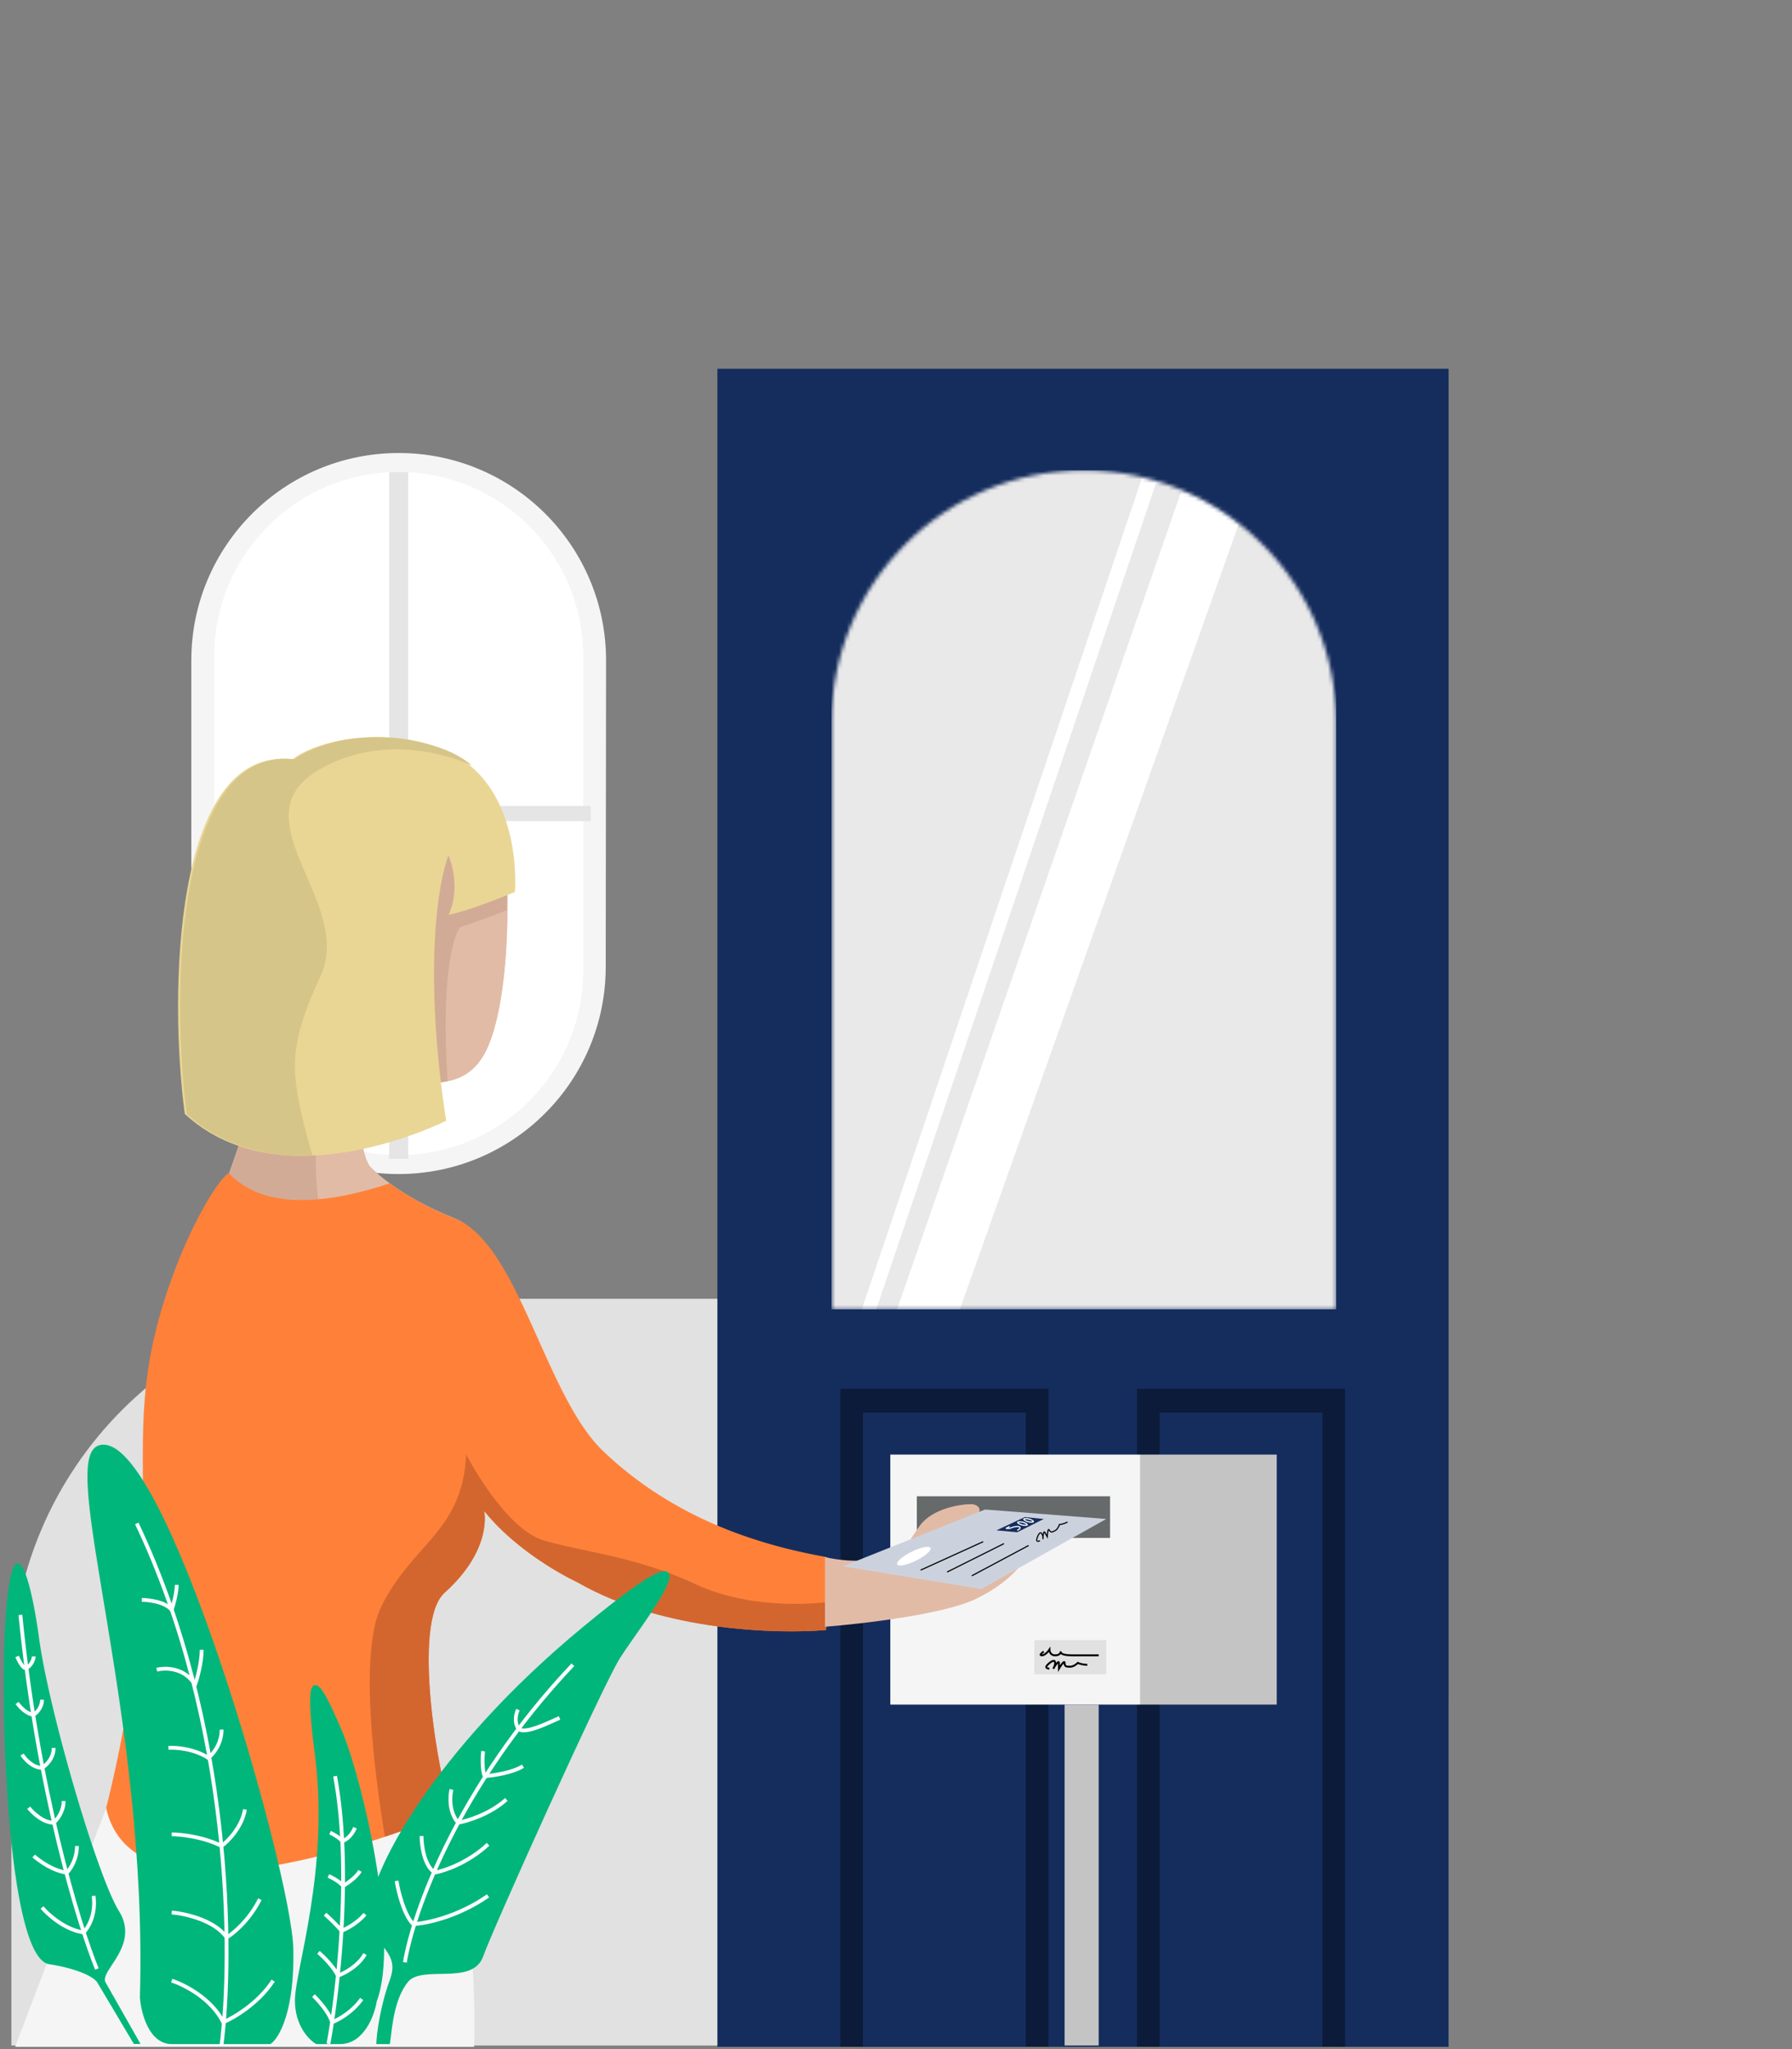 <svg xmlns="http://www.w3.org/2000/svg" fill="none" viewBox="0 0 473 541"><rect x="0" y="0" width="473" height="541" fill="#808080" stroke="none"/><path fill="#E1E1E1" d="M382.359 452.867c0-60.751-49.248-110-110-110H103.001c-55.229 0-100 44.772-100 100v97.132h379.358v-87.132z"/><path fill="#152D5D" d="M189.359 97.348v443h193v-443h-193z"/><path fill="#0B1B39" d="M221.812 540.334V366.637h54.925v173.697h-54.925z"/><path fill="#152D5D" d="M227.781 540.333V372.895h42.985v167.438h-42.985z"/><path fill="#0B1B39" d="M300.109 540.334V366.637h54.925v173.697h-54.925z"/><path fill="#152D5D" d="M306.078 540.333V372.895h42.985v167.438h-42.985z"/><mask id="a" width="134" height="222" x="219" y="124" maskUnits="userSpaceOnUse"><path fill="#E1E1E1" d="M219.475 190.771c0-36.788 29.822-66.611 66.61-66.611s66.611 29.823 66.611 66.611v154.883H219.475V190.771z"/></mask><g mask="url(#a)"><path fill="#E9E9EA" d="M219.475 124.16h133.221v221.494H219.475V124.16z"/><path fill="#fff" d="M236.78 345.655l75.079-216.104c8.4 2.988 13.5 7.292 15 9.071l-73.5 207.033H236.78zm-9.298 0l73.877-219.307 4 .533-74.081 218.774h-3.796z"/></g><path fill="#F5F5F5" d="M159.969 174.389c.033-30.253-24.482-54.795-54.735-54.795-30.228 0-54.734 24.505-54.734 54.734v80.922c0 30.204 24.485 54.69 54.69 54.69 30.18 0 54.656-24.449 54.689-54.629l.09-80.922z"/><path fill="#fff" d="M56.525 173.309c0-26.9 21.807-48.707 48.708-48.707 26.9 0 48.707 21.807 48.707 48.707v82.913c0 26.9-21.807 48.707-48.707 48.707-26.9 0-48.708-21.807-48.708-48.707v-82.913z"/><path fill="#E5E5E5" d="M56.525 212.762h99.423v4.007H56.525z"/><path fill="#E5E5E5" d="M107.744 124.602v181.33h-5.021v-181.33z"/><path fill="#F5F5F5" d="M235 384h66v66h-66z"/><path fill="#C4C4C4" d="M301 384h36v66h-36v-66z"/><path fill="#666A6A" d="M242 395h51v11h-51z"/><path fill="#E1E1E1" d="M273 433h19v9h-19z"/><path stroke="#000" stroke-width=".5" d="M275.5 436c-.5.333-1.3 1-.5 1s1.666-1 2-1.5c0 .5.3 1.5 1.5 1.5s1.5-.667 1.5-1c-.167.333.2 1 3 1h7m-13 3.498c-.5 0-1.3-.2-.5-1 1-1 2-1.5 2-.5 0 .8-.334 1.334-.5 1.5.5-.833 1.5-2.3 1.5-1.5v1.5c.5-.833 1.5-2.3 1.5-1.5 0 1 .5 1 1.5 1 .8 0 1.666-.667 2-1 .333.167 1.3.5 2.5.5"/><path fill="#C4C4C4" d="M281 450h9v90h-9z"/><path fill="#000" d="M63.517 488.21c0-.354-.1-.709-.156-1.108.045.399.111.754.156 1.108z" opacity=".3"/><path fill="#CEA999" d="M133.72 227.359l-13.69 2.34.689 10.422c.133 5.721-.322 10.312-1.734 12.485-5.911 9.125-8.267-12.196-13.156-11.731-4.89.466-7.168 6.032-3.656 15.523 3.511 9.491-9.112 12.13-10.201 17.452-1.09 5.322-9.568 35.292 0 45.548l14.657-4.435a44.298 44.298 0 01-9.068-7.085c-4.712-7.318-.645-28.041-.645-28.041s17.536 11.454 27.781 2.428a13.307 13.307 0 002.223-2.572c5.834-8.172 6.667-28.917 6.834-33.363.166-4.446-.034-18.971-.034-18.971z"/><path fill="#292289" d="M60.385 309.941s-5.312 4.435-10.101 17.741c-4.79 13.305 7.667-7.662 7.667-7.662l1.467-7.418.967-2.661z"/><path fill="#CEA999" d="M115.184 199.273c1.189 7.263 3.089 18.927 4.845 30.425-1.112-10.833-3.167-22.83-4.59-30.336l-.255-.089z"/><path fill="#E2BBA6" d="M149.435 412.461s-12.023-1.619-21.646-13.594c0 0 2.4 10.068-10.435 21.599-8.89 7.961-1.956 50.371 1.789 57.855 0 0-35.47 34.971-93.21 6.963 0 0 14.502-52.81 15.558-82.669 1.3-33.906 5.223-55.704 17.09-87.714 11.868-32.01 14.68-49.673 13.068-66.526-1.61-16.853-.8-43.242 28.892-49.617 29.692-6.376 33.204 28.562 33.204 28.562s2.622 44.672-9.057 54.906c-10.234 9.025-27.78-2.429-27.78-2.429s-4.067 20.723.644 28.041c0 0 6.501 7.44 22.558 13.837 16.768 6.653 19.458 55.438 28.347 64.375"/><path fill="#D2AB96" d="M121.494 244.736c3.125-.892 9.487-3.343 12.277-4.457v-5.013l-15.626-20.055-53.576 83.004-5.023 14.484 2.233 5.013c7.143 4.011 17.858 1.672 22.323 0-.558-3.714-1.34-12.812 0-19.497 1.34-6.685 8-10.585 11.162-11.699h17.3l5.581-1.114c-1.786-27.185 1.488-38.438 3.349-40.666z"/><path fill="#F5F5F5" d="M117.698 474.348s8.399 27.902 7.443 65.999H4l11.162-29.394 12.872-33.667s49.283 25.269 89.664-2.938z"/><path fill="#FF8139" d="M218.043 411.039c-15.179-2.75-38.971-8.926-58.895-28.008-15.357-14.702-22.224-54.617-39.037-61.314a78.234 78.234 0 01-17.28-9.303c-26.336 8.682-37.232 2.725-42.466-2.73-2.796 1.751-9.195 12.498-13.829 24.595-12.223 31.877-7.778 47.156-9 81.05-1.112 29.859-9.513 61.958-9.513 61.958 8.124 37.044 91.121 1.031 91.121 1.031-3.267-8.692-10.646-49.894-1.789-57.855 12.835-11.531 10.434-21.599 10.434-21.599 9.623 11.997 24.625 18.849 24.625 18.849 22.747 13.05 53.15 13.66 65.629 12.596v-19.27z"/><path fill="#D3662F" d="M218.042 430.308v-7.362s-18.724 2.639-34.448-4.735c-15.724-7.373-29.737-8.482-40.082-11.553-10.346-3.071-20.48-22.685-20.48-22.685-.889 20.345-14.257 23.55-22.391 40.137-6.034 12.307-1.69 44.816.955 60.782 10.346-3.459 17.547-6.575 17.547-6.575-3.267-8.692-10.646-49.894-1.789-57.855 12.834-11.531 10.434-21.599 10.434-21.599 9.623 11.997 24.625 18.849 24.625 18.849 22.746 13.084 53.15 13.66 65.629 12.596z"/><path fill="#E2BBA6" d="M233.372 411.042c-5.357 1.786-12.835.744-15.626 0v18.417c9.488-.744 31.141-3.237 39.624-7.255 8.483-4.019 12.464-9.116 13.394-11.162l-23.997-3.907c.558-2.232 6.138-6.139 9.487-6.697 3.349-.558 2.79-3.348 0-3.348s-10.046 1.116-13.394 5.581c-3.349 4.464-2.79 6.139-9.488 8.371z"/><path fill="#E9D694" d="M118.371 241.515c4.842-.967 13.718-4.43 17.551-6.041.605-10.069-1.815-30.69-18.762-37.456-16.946-6.766-33.892-2.215-39.944 2.417-32.077-3.625-32.48 63.634-28.446 93.639 22.999 21.144 59.715 6.242 68.996 1.812-5.326-34.314-3.228-59.607.605-70.078 2.905 7.249 1.21 13.492 0 15.707z"/><path fill="#D6C589" fill-rule="evenodd" d="M124.598 202.087c-9.557-4.172-25.24-7.364-39.938.867-12.846 7.193-8.455 17.37-3.711 28.364 3.706 8.589 7.627 17.677 3.71 26.229-8.929 19.497-8.37 25.625-2.232 47.351.02.067.038.134.056.201-11.44.384-23.505-2.142-33.155-11.014-4.035-30.004-3.632-97.263 28.445-93.639 6.053-4.631 22.999-9.182 39.945-2.416a25.763 25.763 0 016.88 4.057z" clip-rule="evenodd"/><path fill="#00B67A" d="M25.676 523.357c2.107 3.511 7.315 12.29 9.656 16.24h1.756a9971.658 9971.658 0 00-9.217-16.24c-1.756-3.073 9.217-9.657 3.511-18.874-5.706-9.218-18.435-52.671-21.069-71.984-2.633-19.313-7.022-29.847-8.778-6.145-1.756 23.702.439 90.419 11.412 92.175 8.779 1.404 12.144 3.804 12.729 4.828z"/><path stroke="#fff" d="M25.573 519.808c-4.828-11.851-15.625-47.141-20.19-93.492"/><path fill="#00B67A" stroke="#00B67A" d="M76.929 514.541c.35 16.153-3.658 23.117-5.706 24.58H45.326c-5.618 0-7.608-7.901-7.9-11.851 2.194-75.057-21.947-142.686-10.974-145.285 16.68-3.95 50.038 112.365 50.477 132.556z"/><path stroke="#fff" d="M58.457 539.999c3.068-23.788 2.893-84.656-22.35-137.823m9.22 120.703c3.218 1.024 10.446 4.652 13.606 10.973 2.78-1.171 9.306-5.004 13.168-10.973m-26.774-17.996c3.51.292 11.324 2.019 14.484 6.584 1.756-1.024 5.97-4.477 8.779-10.096m-23.264-17.118c2.341 0 8.252.615 13.168 3.073 1.756-1.317 5.443-5.092 6.145-9.657m-20.19-16.24c1.902-.146 6.671.176 10.534 2.634 1.17-.878 3.511-3.6 3.511-7.462m-17.118-15.802c2.195-.585 7.286-.614 10.096 3.951.585-1.61 1.755-5.706 1.755-9.218m-15.801-13.168c1.902 0 6.145.527 7.9 2.634.44-1.317 1.317-4.477 1.317-6.584M11.09 503.569c1.61 1.902 6.057 5.881 10.973 6.583 1.17-1.17 3.336-4.74 2.634-9.656M8.895 489.96c1.463 1.317 5.267 4.038 8.779 4.39.878-.878 2.633-3.512 2.633-7.023M7.578 477.231c1.025 1.317 3.775 3.951 6.584 3.951.878-.732 2.634-2.897 2.634-5.706m-10.973-12.29c.731 1.17 2.809 3.511 5.267 3.511 1.024-.585 3.072-2.458 3.072-5.267m-9.656-11.851c.731 1.024 2.633 3.073 4.39 3.073.73-.439 2.194-1.844 2.194-3.951m-6.584-11.412c.439 1.024 1.492 3.073 2.194 3.073.878 0 2.195-1.756 2.195-3.073"/><path fill="#00B67A" stroke="#00B67A" d="M78.344 528.148c0 6.32 3.511 9.949 5.267 10.973h6.145c5.97 0 8.632-7.315 9.217-10.973 6.145-16.24-3.95-58.817-9.217-71.106-5.267-12.29-9.664-20.833-6.145 6.145 3.95 30.286-5.267 57.06-5.267 64.961z"/><path stroke="#fff" d="M86.683 539.562c.304-1.628.628-3.547.955-5.706m.8-64.961c1.005 5.407 1.602 11.211 1.898 17.118m-7.604 40.82c1.369 1.317 4.265 4.565 4.906 7.023m0 0c1.583-.585 5.365-2.634 7.823-6.145m-7.823 6.145a258.502 258.502 0 001.541-12.29m-5.13-6.145c1.226 1.024 3.967 3.687 5.13 6.145m0 0c1.655-.585 5.404-2.546 7.16-5.706m-7.16 5.706c.38-3.714.711-7.703.955-11.851m-4.33-4.39c.985.878 3.228 2.985 4.33 4.39m0 0c1.19-.439 4.098-1.932 6.205-4.39m-6.205 4.39c.226-3.845.377-7.826.419-11.851m-3.87-2.634c.97.439 3.104 1.58 3.87 2.634m0 0c1.05-.586 3.416-2.195 4.47-3.951m-4.47 3.951c.041-3.938-.02-7.917-.217-11.851m-3.214-2.195c.68.293 2.273 1.141 3.214 2.195m0 0c.684-.147 2.316-1.054 3.37-3.512"/><path fill="#00B67A" stroke="#00B67A" d="M103.362 522.879c-2.458 6.672-3.365 13.607-3.512 16.24h2.634c.439-3.072.878-11.412 4.828-16.24 3.95-4.828 17.118.878 19.752-6.584 2.633-7.461 31.164-70.667 35.992-78.568 4.828-7.9 31.603-41.259-8.779-7.9-40.381 33.358-56.621 65.839-56.182 75.056.439 9.218 8.339 9.657 5.267 17.996z"/><path stroke="#fff" d="M106.873 518.052c2.048-12.729 13.782-46.263 44.332-78.568m-46.525 57.061c.439 2.78 1.931 8.955 4.389 11.413 3.219-.147 11.675-1.844 19.752-7.462m-17.557-15.802c0 2.488.702 7.901 3.511 9.657 2.487-.439 8.779-2.546 14.046-7.462m-9.657-14.485c-.439 1.756-.702 5.97 1.756 8.779 2.487-.439 8.515-2.282 12.729-6.145m-6.145-12.729c-.146 1.61-.263 5.179.439 6.584 2.194-.146 7.286-.878 10.095-2.634m-1.317-14.923c-.439.878-1.053 3.072 0 4.828 1.317 2.195 8.779-1.756 10.974-2.633"/><path fill="#CCD2DD" d="M259 419.5l-36.5-6 37.5-15 32 2.5-33 18.5z"/><path stroke="#000" stroke-width=".3" d="M274.497 406.733c-.385.208-1.084.386-.801-.562.354-1.185.915-1.986 1.331-1.217.333.616.298 1.165.239 1.363.038-.849.198-2.394.531-1.778l.624 1.154c.038-.849.198-2.394.53-1.778.416.769.801.561 1.571.146.615-.333 1.005-1.207 1.123-1.602.326-.01 1.209-.156 2.132-.655M243 414.5l16.5-7.5m-9.5 8l15-7.5m-8.5 8.5l15-8"/><path fill="#152D5D" d="M270.5 400.5L263 404l5.5.5 7-3.5-5-.5z"/><path stroke="#fff" stroke-width=".3" d="M266.5 403l-1 .5h1c.333-.167 1.2-.5 2-.5 1 0 1 .5 0 1m2.647-1.457c-.002.008-.014.036-.079.067a.888.888 0 01-.291.068 3.06 3.06 0 01-.982-.103 3.066 3.066 0 01-.913-.378.884.884 0 01-.224-.198c-.042-.059-.04-.088-.037-.097.002-.009.014-.036.079-.067a.881.881 0 01.291-.068c.257-.024.605.007.982.103.377.095.699.235.913.378.108.072.182.14.224.198.042.058.039.088.037.097zm1.615-.848c-.002.009-.014.036-.079.067a.881.881 0 01-.291.068 3.034 3.034 0 01-.982-.103 3.051 3.051 0 01-.913-.378.859.859 0 01-.223-.198c-.043-.058-.04-.088-.038-.097.002-.008.014-.036.079-.067a.888.888 0 01.291-.068c.257-.023.606.008.983.103.377.096.698.235.912.378.108.072.182.14.224.198.042.059.04.088.037.097z"/><ellipse cx="241.211" cy="410.819" fill="#fff" rx="4.905" ry="1.305" transform="rotate(-26.238 241.211 410.819)"/></svg>